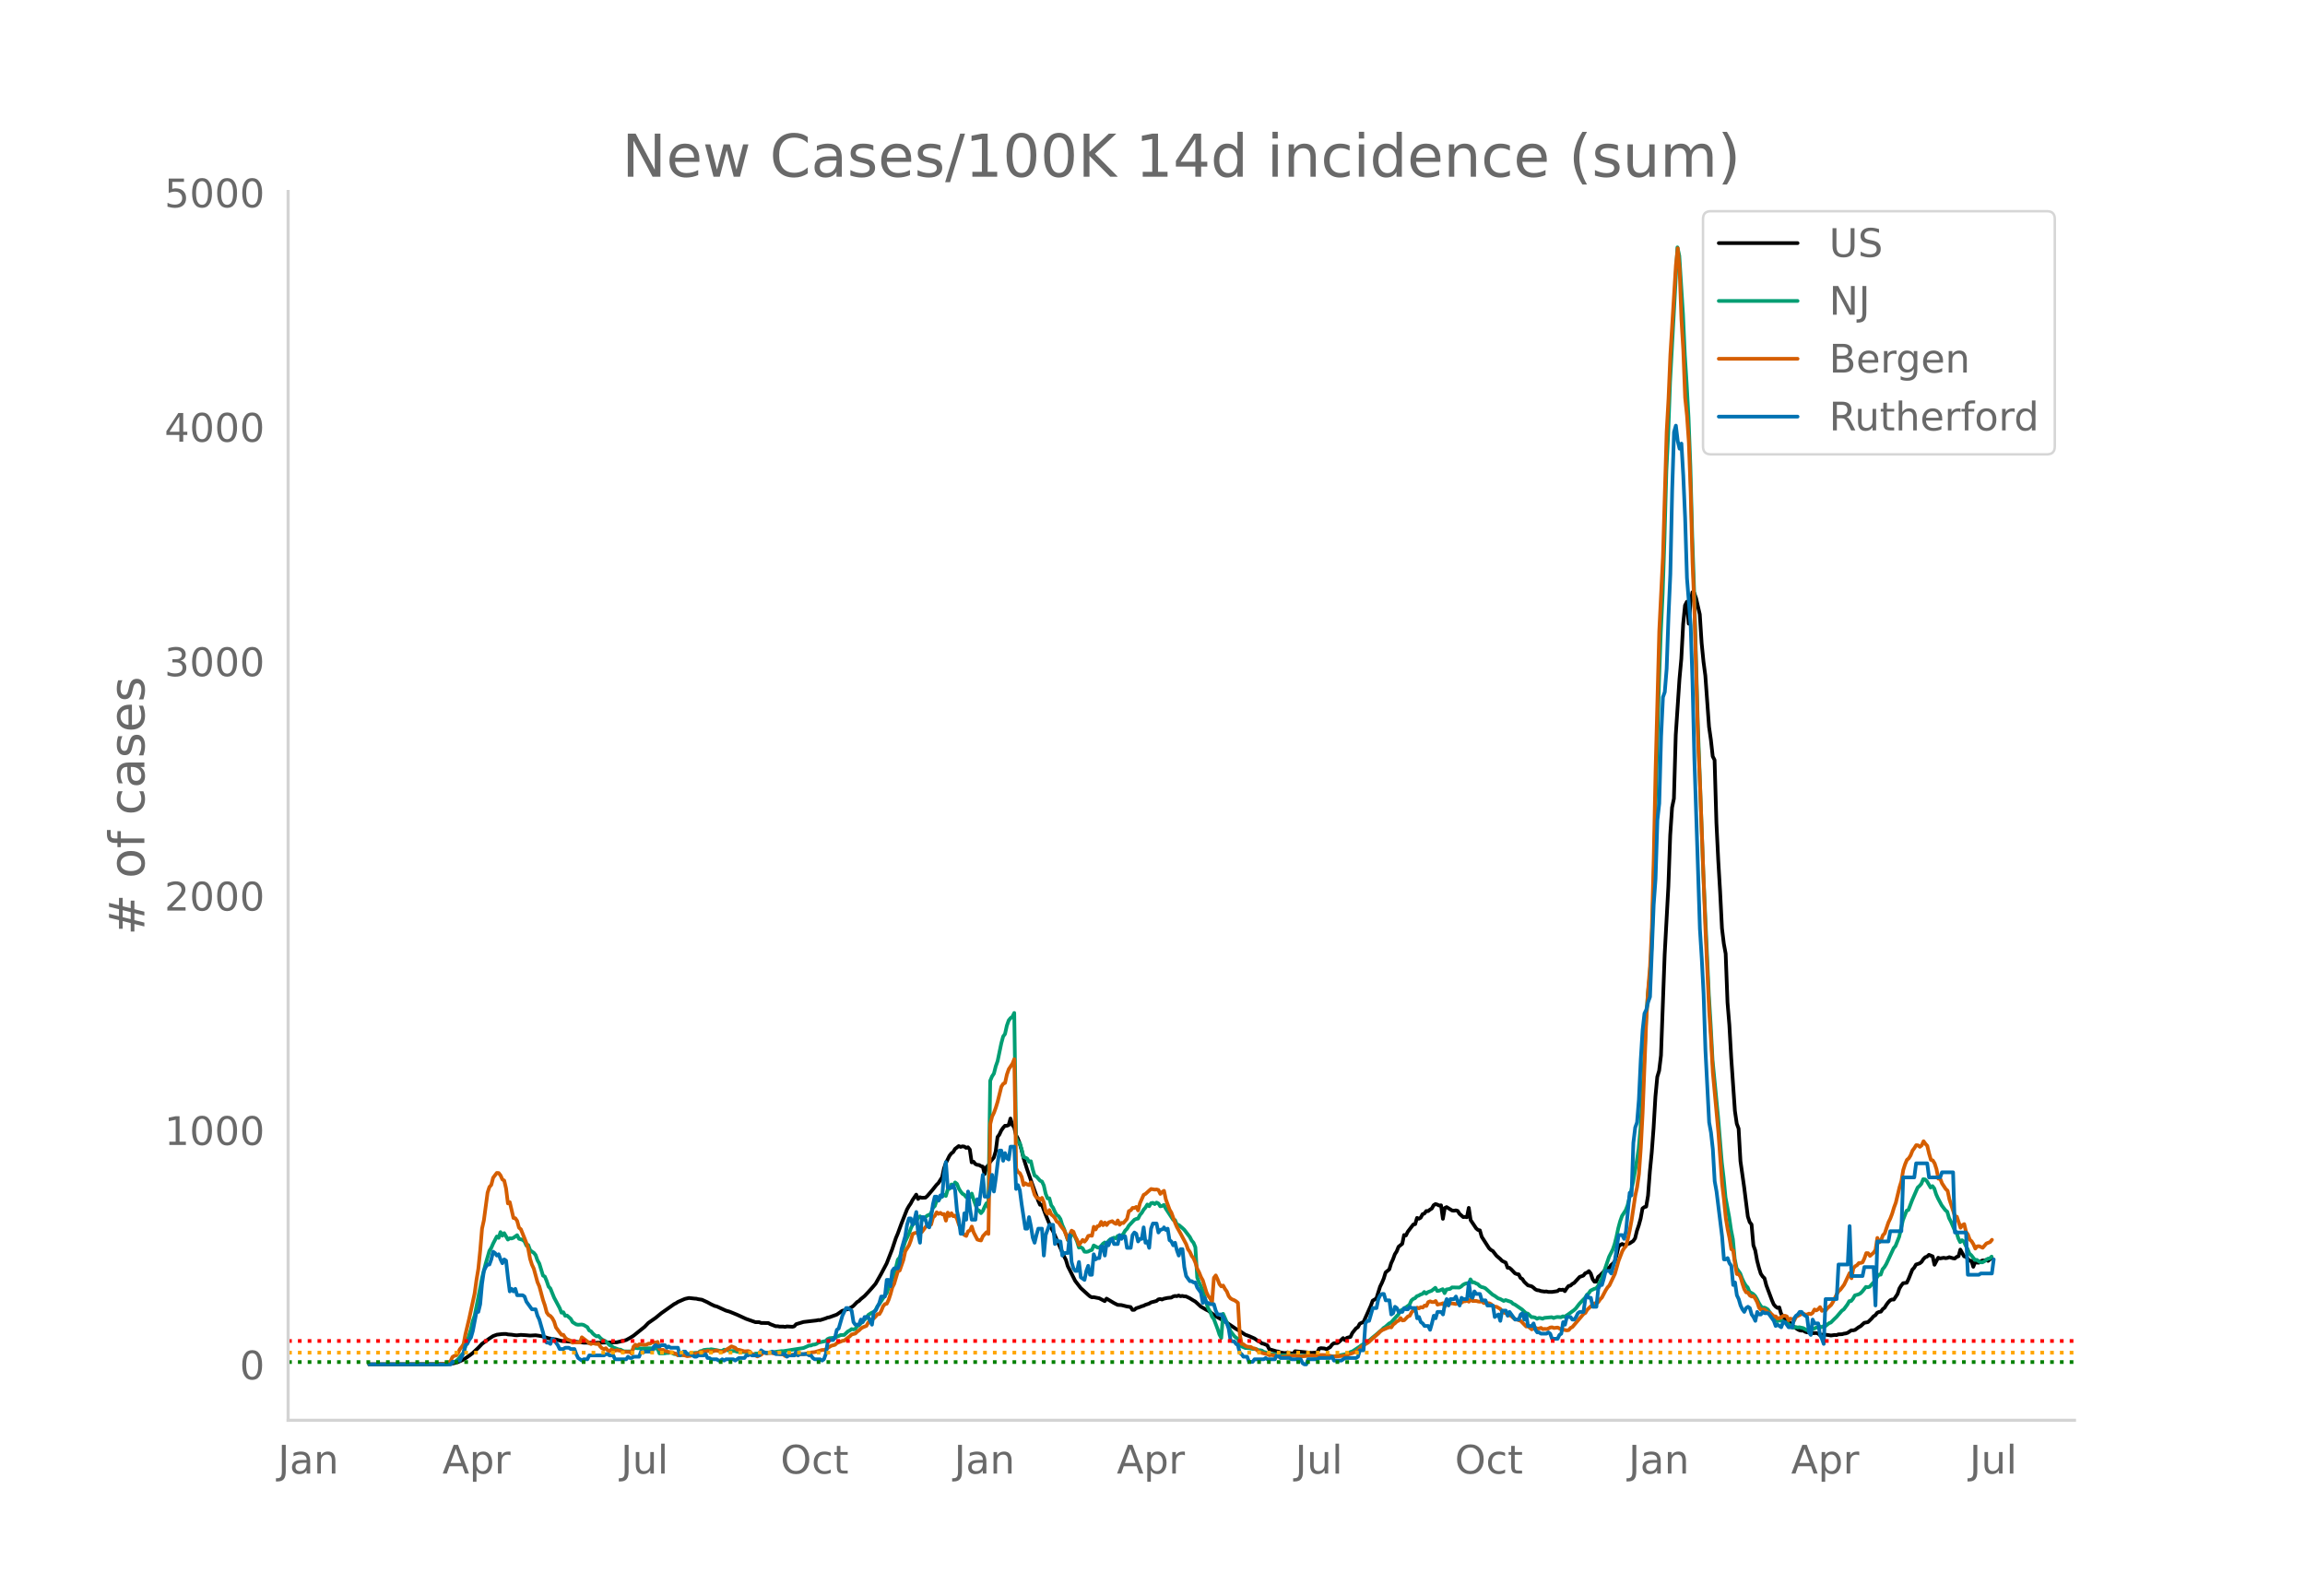 <svg height="864" viewBox="0 0 936 648" width="1248" xmlns="http://www.w3.org/2000/svg" xmlns:xlink="http://www.w3.org/1999/xlink"><defs><style>*{stroke-linecap:butt;stroke-linejoin:round}</style></defs><g id="figure_1"><path d="M0 648h936V0H0z" style="fill:#fff" id="patch_1"/><g id="axes_1"><path d="M117 576.72h725.4V77.76H117z" style="fill:none" id="patch_2"/><path clip-path="url(#pfc2115ff88)" d="m149.973 554.04 30.76-.102 2.25-.136 1.5-.275 1.5-.43 2.252-1.01 2.25-1.558 1.5-1.113 2.251-2.125 1.5-1.604 1.501-1.089 1.5-1.076 1.501-.981 1.5-.56 2.251-.277 1.5-.032.751.195 1.5.11 1.501.226.75.027 1.5-.173 2.252.146 1.5.137 2.25-.126 1.501.21 1.5.28 2.251.726 2.251.387.75.098 2.25.6 1.501.083 2.251.233 1.5.084.75-.043 3.002.346 3.75.053.751.12.75-.143 8.253-.183 3.751-.914 1.5-.827 1.501-.931 4.501-3.614 1.5-1.56 3.002-2.096 2.25-1.852 5.252-3.72.75-.361.75-.508 2.251-.988.75-.293 1.501-.33 2.25.246.75.045.751.196 1.5.216 2.251 1.033 1.5.827 1.501.693.75.166 3.752 1.705 1.5.427 3.001 1.232 3.751 1.724 3.751 1.31 1.5.006.751.306 3.001.049.75.442 2.25.863.751-.029.75.16 1.5-.01.751.141.75-.198 2.251.138.75-.185.75-.864 3.001-.893 3.752-.444 1.5-.168.75-.173.75.037 2.251-.707.75-.325.75-.127 3.002-1.096 2.25-1.555.75-.144.75-.372.751-.088.75-.514.75-.325.75-.544 1.501-1.545.75-.433.75-.772 1.501-1.219 1.5-1.587 1.501-1.675 1.5-1.751 2.251-3.99 2.25-4.26 2.252-5.782 1.5-4.537.75-1.77 1.5-4.11 2.251-5.697.75-1.334.75-1.084.751-1.426 1.5-2.2.75 1.76.751-.706.75.221 1.5-.059.751-.655 2.25-2.658 1.501-1.882.75-.722 1.5-2.349.751-3.545.75-2.166 1.5-3.022.751-.964.75-.549.75-1.266 1.501-1.154.75.342.75-.232.75.088.75.524.751-.234.75.92.75 5.209.75-.271.751.932.75.344.75.062.75.46.751.194.75 3.015.75-2.834.75-.634.75-1.46 1.501-1.785.75-2.518.75-5.796.751-1.017.75-1.63.75-1.082.75-.84.751-.01.75-.247.75-2.686.75 2.593.75.92.751 3.21.75 1.394.75 2.044.75 2.606.751 3.167 1.5 4.717 1.501 4.324 3.001 8.426.75 1.633.75-.021 1.5 3.973 2.252 5.507.75 1.23 1.5 3.417 3.001 6.83.75 1.45.75 2.51 3.002 5.978 2.25 2.924 3.001 2.736.75.637.75.374.75-.042 1.501.303.75.131 2.251 1.177.75-1.017 3.002 1.789 1.5.755 1.5.076 2.251.568 1.5.233.75 1.154.751-.025.75-.63 1.5-.494.751-.323.75-.19.75-.393 1.5-.485.751-.485 2.25-.589.751-.634.75-.152.75.198.75-.33 1.501-.322 1.5-.135.751-.438.75-.227.75.102.75-.283.75.297.751-.132.75.183.75.028 1.501.72 1.5.93.75.417 2.251 2.059 2.251 1.307.75.34 3.001 2.226 2.251 1.286.75.313 5.252 3.573 1.5.842 2.251 1.505 1.5.555 2.251.985 1.5 1.057.75.27.751.687.75.153 1.5.64.751 1.538 3.001.89.75.08.75.346 1.5.246.751.019.75-.28.75.311.75.071.751.211.75-1.064 6.752.69 1.5-.125.751-.045.75-1.53.75-.225 1.501.137.75.326 1.5-.884.751-1.002.75-.59 1.5-.071.75-.575 1.501-1.431.75.84.75-.923 1.501-.422.75-1.583 1.501-1.874.75-.472.75-1.384.75-.401.75-.24 3.002-6.692.75-2.043 1.5-.903 1.501-4.79.75-1.525.75-1.783.75-2.473 1.501-1.24.75-2.483.75-1.603.75-2.048.751-1.172.75-1.877 1.5-1.19.751-3.577.75.174.75-1.516 2.251-2.938.75-.13.75-2.537.75.345.751-.446.75-1.422.75-.247.75-1.028.751.048.75-.607.75-.462.75-1.346.751-.462.75.236.75.387.75-.112.75 5.487.751-4.378.75-.385 2.251 1.396.75.075.75-.135.75.22.751 1.183 1.5 1.315.75-.062.751.13.75-3.805.75 4.964 2.251 3.356.75.648.75.154.75 2.618 3.002 4.666.75.695.75.41 1.5 1.938 1.501 1.276.75.785 1.5.739.751 2.062.75.051.75.637 1.501 1.58.75.309.75.107.75 1.47.75.432.751 1.14 1.5 1.424 1.501.39.75.526.75.7.75.349.751.08.75.286 1.5.214.751-.073.75.195 1.5.019 2.251-.336.75-.606.75.129.751-.131.75.626.75-1.178.75-.928.751-.137.75-.698.75-.392 2.251-2.453 1.5-.534.75-.941.751-.284.75-.604.75.978.75 2.258.751 1.065.75-.01.75-1.964.75-.545 1.501-1.549.75-.974.75-.496.75-.092.751-1.118.75-.616.75-.845.75-2.688.751-3.292.75-.774.75-.36.75.39 2.251-.613 1.5-.998.751-1.1.75-3.058.75-2.189.75-2.745.751-4.11.75-.547.75-.203.75-4.448.751-9.88.75-7.652.75-9.971.75-12.725.75-7.987.751-2.506.75-6.211 1.5-40.966 1.501-27.679.75-20.773.75-11.25.751-3.643.75-25.825 1.5-22.635.75-8.247.751-14.117.75-7.604.75-1.484.75 8.9.751-8.482.75-4.29.75.316.75 2.171 1.501 6.518.75 11.653.75 7.513.751 5.679 1.5 20.786.75 5.253.75 6.78.751 1.452.75 25.58.75 15.282.75 12.648.751 14.859.75 6.195.75 4.09.75 19.839.751 9.176.75 13.286 1.5 21.538.75 5.167.751 2.02.75 13.216 1.5 10.578 1.501 11.942.75 2.25.75.937.751 8.482.75 2.07.75 4.113.75 2.905.751 2.432.75 1.123.75.734.75 2.858 2.251 6.006.75 1.74.75.859.751.562.75-.214.75 2.584 2.251 3.297.75.414.75.079.75 1.703.751-.14 1.5 1.002.75.38.751.13.75-.03.75.49.75.242 1.501.03.75.31 1.5-.066.751.198.75.66.75-.175.75-.052 1.501.138 1.5.232 1.501-.216.75.06.75-.301 1.501-.063.75-.225.75-.098.75-.246 1.501-1.011.75.014.75-.184 1.501-1.107.75-.394 1.501-1.379 1.5-.278 1.5-1.458.751-.886.75-.467.75-.992.75-.332.751-.118.75-1.038.75-.56.75-1.227.751-.991.75-.786.75-.332.75.017 1.501-2.233.75-2.235.75-1.212.75-.947 1.501-.197.75-1.566 1.501-3.725.75-.805.75-1.286 1.501-.497.75-.6.75-1.124.75-.754.75-.267.751-.709 1.5.63.75 3.412 1.501-2.86.75.285 1.501-.26.75.159.75-.11.75-.303 1.501.441.75.083.75-.627.75-.271.751-2.705 1.5 2.731.75.209 1.501 1.583.75.055.75 2.404.75-1.94.751.241.75.036.75-.564.75-.357.751.005.75-.191.75.374 1.501-1.269h0" style="fill:none;stroke:#000;stroke-linecap:round;stroke-width:1.5" id="line2d_1"/><path clip-path="url(#pfc2115ff88)" d="m149.973 554.04 30.76-.105 2.25-.352.75-.329.75-.17.75-.471.75-.618 1.501-1.877.75-.77.75-2.646.751-2.066 1.5-4.836.75-3.4.751-2.109 2.25-11.329.75-4.06 1.501-5.85 1.5-5.132.751-1.196.75-1.727 1.5-2.895.751.553.75-2.336.75 1.45.75-1.02 1.501 2.605.75-.536.75.086.75-.274 1.501-1.062.75 1.451 1.501.45.75.626.75 1.685.75-.216.751 2.035.75.656.75.456.75.915.75 2.122.751 1.347 1.5 4.887.75.416.751 1.818.75 2.216.75.79 1.501 3.709 2.25 4.205.75 1.91.751-.193.75 1.447.75-.096 1.501 1.333.75 1.336 1.5.934.751.135 1.5-.096.75.184 1.501.888.75 1.32.75.372.75.925.751.654.75.473.75-.184.75.834.751.649 1.5.736 1.501 1.498.75.346.75.602 2.251.858.75.062.75.447.75.235 1.501.024.75-.021.75.42.751-1.809.75-.043.75.163.75-.035.75.141 1.501-.06 3.001-.04 1.5.125.751-.1.75 2.064 1.5-.013.751-.032.75-.143.75.002.75-.138.75.221.751.36.75.03.75.43 1.501.002 3.001-.403 2.25-.515 1.501-.018.75-.686.75-.114.75-.377 1.501-.157h.75l.75-.142 1.501.26 2.25.42.751-.025.75-.485 1.5.227.751.33 1.5-.025.75.017.751.294.75.075.75-.173.75.21.751.036 1.5.38.75.374.75.227.751-.076.75-.298 2.251-.026.75-.298.75-.17.75.218 1.501-.29.75.027 3.752-.463.75.016 8.252-1.282 2.251-.994.75-.021.75-.341.75-.048.751-.271.75-.521 3.001-.639.75-.787.75-.34 1.501-.178.75.096.75-.57.75-.248.751-.382 1.5-.061 1.501-1.426.75-.384.75-.559.75.146.75-.193.751-1.12.75-.405 2.251-2.29.75-.62.75-1.25 1.501-.961.75-.189.75-.896.75-1.514.751-.858 2.25-3.529.75-.902.751-2.283.75-1.495.75-2.08.75-1.524 1.501-6.2.75-.911.75-2.36.751-1.727.75-2.379 1.5-3.142.75-2.095.751-1.632.75-.534 1.5-2.116.751-.748.75.59.75.75.75-1.041.751-.622.75-.267.75-.655.75-2.183.75-.702.751-2.21.75.02.75-1.287.75-.433.751-.694.75.477.75-2.612.75-.338.751-1.723.75.686.75-1.499.75.577.751 1.894.75 1.214.75.916.75.42.75.936.751-.371.75.446.75-1.511.75 2.401 1.501 4.167.75.331.75 1.054.751-.902.75-1.72.75-1.414.75 1.613.75-51.356.751-1.78.75-1.118.75-2.974.75-2.102 1.501-7.22.75-2.78.75-.995.751-3.387.75-2.139.75-.926.75-.523.75-1.57.751 50.624.75 1.755.75.442.75 2.606.751 3.023.75.282.75.4.75 1.28.751-.204.75 3.288.75 2.514.75.407 1.501 1.685.75.363.75 1.583.75 3.352.751 1.885.75-.03.75 2.827.75 1.007.751 1.696.75 1.285.75.471.75 1.168.751 2.416.75 1.626 1.5 4.49.75-.518.751-1.927.75.014.75 1.267.75 1.75.751 2.465.75-.153.75.449.75 1.342.751.086.75-.147.75-.405.75-.238.75-1.818 1.501.816.75.09.75-.7.751-.904.75-.524.75.426.75-1.038.751-.704 1.5-.628.75.287.751-.986.75.343.75-.458.75-.666.75-1.37.751-.744.75-1.272 2.251-2.4.75-.344.75-.14.75-1.481.751-.857.75-1.28.75-.857.75-1.238.75.69.751-1.218.75-.146.75.497.75-.604.751.343.75 1.17.75-.156.75-.416.751 1.507 3.001 4.554.75.112.75 1.811.75.159 1.501 1.26.75.694 2.251 2.937.75 1.457.75.874.75 1.814.751 12.304.75 1.961 1.5 3.35 1.501 5.206.75 2.09.75 1.287.75 1.966.751 1.014 1.5 3.948.75 2.286.751 1.452.75-9.813 1.5 3.416 1.501 3.59 1.5 2.006.75.681.751.385.75 2.234.75.913 1.501.63 1.5.094 1.501.281 1.5.098.75.419.75.025.751.161.75.522.75.184 1.501.684 2.25.007 1.501.434 1.5.047 2.251.012 1.5-.108 2.252.235 2.25.103.75-.09.75.075 1.501-.067 3.751.294 1.5-.027 3.752.096 1.5-.132 3.752-.792.75-.197 1.5-.723.75-.243 1.501-.985 1.5-.993.75-.59 2.251-1.125 2.251-1.97 1.5-1.215L561.1 540l.75-.772.75-.468 1.501-1.34.75-.365 2.251-2.519.75-.777.75-1.48 1.501-.828 2.25-1.62.751-1.707.75-.664.75-.301.75-.818.75-.244.751-.458.75-.214.75-.802.75.676.751-.618 1.5-.547 1.501-1.207.75 1.291.75-.096 1.5-.634.751 1.611.75-1.484 1.5-.244.751-.6 3.001.068.75-.446.75-.685.75-.401.751-.21.75.352.75-1.94.75 1.228.75-.045.751.46.75.278.75.79.75.413.751.161.75.298 3.001 2.652.75.404 1.5 1.09.751.2 1.5.828.75-.346 2.252.752.75.739.75.31 3 2.069 1.501 1.439.75.175 1.501 1.43.75.011.75.181.75.49.751-.35.75.082.75.238.75-.342 3.002-.277.75.344.75-.282.75-.15 1.5.108.751-.374.75.152 1.5-.99 2.251-1.661.75-.697 1.501-1.954 1.5-1.577.75-.74.751-1.26.75-.612.75-1.101 1.501-.724.75-.18.75-.942.75-1.62.75-1.33 1.501-4.514 1.5-4.404 1.501-2.953.75-2.197.75-2.964.751-3.557.75-2.793.75-2.115 1.501-2.34.75-1.93 1.5-6.103.75-3.462 1.501-8.525.75-4.87.75-8.196 1.501-27.845.75-15.952.75-11.057.751-6.915.75-11.614.75-23.024 1.5-58.17.751-26.52.75-20.477.75-15.698.75-22.634.751-27.198.75-15.156.75-20.92 3.001-54.733.75 3.427 1.501 23.704.75 16.645.75 11.796.75 13.573.751 19.817.75 28.261.75 21.638 1.501 53.963 2.25 61.32 2.251 49.39.75 12.303.75 14.219 2.252 23.147 1.5 18.245.75 6.39.75 7.9 1.501 8.062.75 5.142.75 3.785.75 8.08.75 3.737 1.501 2.16.75 2.01.75 1.607.751 1.25.75.768.75 1.783 1.501.9.75.752.75 1.245.75 1.546.751 1.232.75.833.75-.121.75.34.75.488.751 1.14.75 1.57.75.937.75.273.751.806.75-.272.75.008.75.217.751.397.75.203 2.25 1.645.751.415.75-.271.75.209.75-.098 1.501.333 1.5.813.751-.256.75-.078.75.068 1.5-.716 1.501-.526.75.336.75-.412.751.006 1.5-1.21.75-.276 1.501-1.511.75-.705 2.251-2.607.75-.51 1.5-2.012.751-1.353.75-.062.75-.914.75-1.338 1.501-.422.75-.41.75-.737 1.501-1.883.75.137.75-.21 1.501-1.67.75-.46.75-1.779.75-.973.751-.032.75-2.164.75-.885.75-1.239 3.002-6.446.75-.883 1.5-3.759 1.5-6.708 1.501-3.849.75-.328 1.501-3.95 2.25-5.148.751-.662.75-.875.75-1.855.75.078.75.746 1.501 2.561.75-.577.75.973.751 2.352.75 1.66 1.5 2.824 1.501 1.976.75.594.75 2.607.75 1.434 1.501 3.481.75.848.75 2.45.751 1.536.75-.753.75.527.75 1.649.751 1.376.75 1.876.75.662 1.5 1.925.751-.042.75.554.75.397.75.065.751-.4 1.5-1.106.75-.08.751-.764h0" style="fill:none;stroke:#009e73;stroke-linecap:round;stroke-width:1.5" id="line2d_2"/><path clip-path="url(#pfc2115ff88)" d="m149.973 554.04 27.008-.071 3.751-.256 1.5-.53.751-.49.75-1.665.75-.45.75-.204.75-.96.751-1.541.75-.92.75-1.163.75-3.932 1.501-6.27 2.251-10.394.75-5.473.75-4.503.75-7.372.75-8.925.751-3.39 1.5-11.252.75-2.277.751-.837.75-2.92 1.5-1.961.751.05.75.95.75 1.665.75.45.75 3.195.751 6.065.75-.5 1.5 6.423.751.112.75 1.082.75 2.768.75.602 1.501 3.717.75 1.91.75 2.317.751 4.054.75 2.39.75 1.592 1.5 5.514.751 1.705 1.5 5.555.75 2.185.751 2.86.75 1.04.75.41.75.857.751 1.389.75 2.389 1.5 2.022.75.98.751-.01.75 1.174.75.653 1.501.552.75.817.75-.113 2.251.02.75-2.092 1.501 1.153.75.552.75.694.75.327.75-.48.751.337.75.153.75-.143.75 1.185.751.725.75.275.75-.347.75.848.751.418.75-.755.75.49h.75l.75-.225 1.501.276.75.378 3.002.081.75.674.75-2.869.75-.745.75.52.75-.674 2.251.194.75-.06.75-.41.751-.01.75-.5.75-.03.75.112.751-.286.75 2.89.75.418.75-.092.751.562.75.01.75.327 1.5.102.751.429.75.174.75.633.75-.245.751.03 1.5.307.75.275 1.501-.204 2.25-1.072.751.02.75-.449.75-.092.75-.265.751.234.75-.398.75.164 1.501.081.75-.275.75-.092 1.5.46.751.101.75-.204.75-.592 1.501-.899.75-.52 1.5.582.751.776.75.04 2.251.623 1.5-.112.75.235.75 1 .751.164 1.5.786.75-.398.751-.266.75-.806.75-.072.75.317.751-.235.75-.02 1.5.255 1.501-.153.75.367 1.5.204.751.623.75-.05.75-.246.75-.04.751-.235.75.102.75-.01.75-.266 2.251.02 1.5-.347.751-.04.75-.307 1.5-.163 3.002-.868.75.01.75-.255 1.5-1.021.75-.45 1.501-.388.75-.694 2.251-.899.75-.112 2.251-1.746.75-.735 1.5-.388.751-.746.75-.54.75-.746.75-.46 1.501-.612.75-1.369 1.501-1.245.75-.45.75-.765.75-.95.751.01.75-1.276.75-1.869.75-.929.75-.153.751-1.573.75-2.267.75-2.767.75-1.46 1.501-5.064.75-.358 1.501-4.34.75-3.44 1.5-2.42.75-1.981.751-2.635.75-.357 1.5-.266.751-2.001.75 1.807 1.5-2.042.751-.664.75.235.75-.592.75-2.798.75-.704.751-1.42.75.613.75-.398.75.572.751-.082.75 2.675.75-3.257.75 1.348.751-1.103.75 1.215.75-.266.75 1.359.751 2.256 1.5 3.42.75.848.75.388.751-1.878.75-.368.75-1.562.75 2.358 1.501 2.9.75.256.75.132.751-1.725 1.5-1.634.75.694.75-44.642.751-3.022.75-1.542.75-2.053.75-2.45 1.501-6.076.75-1.164.75-.388.751-3.38.75-2.164 1.5-2.237.75-1.838.751 44.336.75 1.522.75.418.75 1.552.751 3.278.75-.704.75.5.75.235.751-1.103 1.5 5.014.75 1.164.751.224.75.644.75-.766.75 1.848.75 3.584.751 1.031.75-1.51.75 1.827.75.541.751.899.75 1.44.75.387.75 1.195 1.501 1.98.75 1.655.75 2.134.75-2.113.751-1.583.75.439.75 2.022.75 1.337.751 2.053 1.5-2.094.75.715.751-.858.75-1.47.75-.153.75.082.75-3.635.751 1.072.75-1.318.75-.163.75-1.603.751 1.358.75-1.062.75 1 .75-1.061 1.501-.52.75.734.75.368.751-1.389.75 1.756.75-.786.75.092 1.501-1.715.75-3.145.75-.307.75-.99.751.02.75-.418.75 1.419.75-2.971 1.501-3.34.75-.398 1.5-1.358.751-.633 1.5.256.75-.072.751.225.75 1.582.75-.776.75-.48.751 3.503 1.5 4.125.75 1.256 1.501 4.135.75 1.716 1.5 2.675 2.252 4.258.75 2.093.75 1.052.75 1.644.75.98.75 1.757.751 2.47.75 1.481.75 1.869.75 1.358 1.501 4.911.75 1.501.75.899.75 1.603.751-9.935.75-.99.75 1.592.75 1.95.751.91.75-.338.75 1.389.75 1.031.75 1.88.751.928.75.43.75.295.75.45.751.633.75 12.804.75 3.86.75.153.751.623.75.327 1.5.153.751.46.75.132.75.429.75.725 1.501.653 2.25.562.751.408.75-.132 1.5.214 1.501.49.75.082 3.001-.204.75-.215 2.251-.122.75.275 1.501.133 3-.408 1.501-.03 1.5.101 1.501-.306 3.001.01 2.251.51 1.5.062 2.251-.174 1.5-.214 3.002-.98 1.5-.674.75-.592 1.5-1.46.75-.338.751-.592.75-.388.75-.541 1.501-1.41 2.25-1.95.751-.827.75-.52 2.25-.98.751-.266.75.102.75-1.133.75-.552.751-.745.75-.296.75-1.072.75.98.751-.102 1.5-1.532.75-.265.751-1.44.75-.684.75-.5.75-.685.75.307.751-.5.75.163.75-.797.75.153.751-1.572.75-.296.75.286.75.01.751-.44.75 1.492.75-.215.75-.071.75-.307.751 1.256.75-.806 1.5-.358.751-.02 1.5.265.75-.316.751-.03.75-.225.75-.5.75-.062.751-.204.75.378.75-1.032.75.756 1.501-.01.75.214.75.082.75-.174.751.715 1.5.04.75.062.751.378.75.766.75.224.75.072 1.501.868.75 1.062.75.439.75.214.751.715.75.122.75.388.75.705.751.541.75.051.75.358.75.224 2.251 2.308.75-.082 1.501 1.246.75-.541.75-.123.75.388.751-.092.75-.234.75.52.75-.122.751.081.75-.224.75-.409.75-.092.75.297 1.501-.194 1.5.755 2.252.398.75-.122.75-.868.75-.398 4.502-5.27.75-.428.75-1.297 2.25-2.134.751-.49.75.02.75-.51.75-1.113.75-.786 1.501-2.86.75-1.184.75-.796 2.252-4.759 1.5-5.268 1.5-3.89.75-1.267.751-.817.75-2.93.75-3.41.75-4.034 1.501-10.068.75-3.503.75-5.299.75-10.589.751-14.346 1.5-38.087.75-11.988.751-9.19.75-15.806.75-28.202.75-35.616 1.501-56.773 1.5-30.112 1.501-50.748.75-13.336.75-17.828 2.251-36.412.75-6.893.75 8.465.75 20.412.751 12.457.75 19.32.75 7.249.75 10.854.751 20.412.75 28.53.75 18.215 1.501 54.241.75 16.552 2.251 60.01 1.5 32.9.75 11.63.75 13.478 2.252 24.394 1.5 20.728.75 6.361.75 7.577.75 4.493.751 3.594.75 4.564.75.531.75 5.606.75 3.952.751.081.75 1.154.75 2.665.75 2.247.751 1.286.75.082.75 1.195.75.418.751-.153.75 1.072.75 1.41.75 2.225.751.797.75-.123.75.051 1.5 1.41.751-.062 1.5 1.43.75.03.751.838.75-.133.75-.368.75-.561.751-.051.75.275.75 1.563.75-.664.75.286.751.45.75-1.471 2.251-1.154.75-.164.75.44.75-.082.751-.337.75.194.75-.541.75-1.348.75.378.751-.49.75-.838.75 1.511.75-.306.751.143.75-.909 1.5-1.347.751-1.205 1.5-3.115.75-1.215.751-.664 1.5-1.98 2.251-4.749.75 2.104.75-4.003.75-.868.751-.429.75-.867.75-.041.75-.245.751-1.634.75-2.104.75.031.75 1.093 1.501-1.318.75-1.102.75-4.881.75 1.817.751-.857.75-2.053.75-.776 1.501-4.452.75-1.542.75-1.97.75-2.482.75-2.021 1.501-6.25.75-2.41.75-4.564.751-2.338.75-1.787.75-.633.75-1.205.751-1.91.75-1.01.75-1.205.75.051.751.603.75-.603.75-1.664.75 1.041.75.838.751 3.165.75 2.532.75.225.75 1.225.751 2.308.75 3.88.75-.01.75 1.92 1.501 2.287.75.684.75 3.553 2.251 6.872.75.102 1.501 4.514.75-1.062.75-.419.75 3.196.751 1.031.75 2.073.75.684.75 1.226.75 1.715.751-.888.75-.082 1.5.643 1.501-1.736 1.5-.571.751-.92h0" style="fill:none;stroke:#d55e00;stroke-linecap:round;stroke-width:1.5" id="line2d_3"/><path clip-path="url(#pfc2115ff88)" d="M149.973 554.04h33.01l.75-1.04h1.5l.75-.52h.751l1.5-3.12.75-3.12.751-.521.75-1.56.75-1.04.75-2.6 1.501-7.801h.75l.75-3.12.75-8.322.751-5.2.75-1.56.75-1.04h.75l.751-2.08.75-3.121.75.52.75 1.04.751-.52.75 2.08.75 1.56.75-1.56.75.52.751 6.76.75 5.722.75-1.04.75 1.04.751-1.04.75 2.6h2.251l.75.52.75 2.08 2.251 3.12h1.5l.75 2.6.751 1.56 1.5 5.202.75 3.12.751 1.04h.75l.75.52.75-2.08.751.52 1.5 2.08.75 1.56h1.501l.75-.52h1.5l.751.52h1.5l.75 2.08.751 1.56 1.5 1.04.75-.52h1.501l.75-1.56h6.002l.75-.52h.75l.751.52h1.5l.75 1.56h4.502l.75-1.04.75.52h.75l.751-.52h2.25l.75-2.08.751.52.75-.52h3.001l.75-2.08.75-.52.751.52h.75l.75-.52h1.501l.75 1.04.75-.52.75.52h3.002l.75 3.12.75-1.04.75-.52h.75l.75 1.04h1.501l1.5 1.04h.75l.751-.52h2.25l.751-.52.75 1.56h.75l.75.52h2.251l.75.52h.75l.751-.52.75.52.75-.52h3.002l.75.52 1.5-1.04h2.251l.75-1.04h.75l.75-.52.75.52h3.002l.75-2.08 1.5 1.04h2.251l.75-.52 1.5 1.04h3.752l.75 1.04.75-.52h2.251l.75-1.56.75 1.56.75-.52h3.002l.75.52h.75l.75 1.04.75.52h2.252l.75.52.75-.52.75-2.08.75-4.68.75-1.04h1.501l.75-1.04.75-3.12.75-.52 1.501-5.201 1.5-3.12h.751l1.5 1.04.75 4.68.75 1.04h1.501l.75-2.08.75 1.04.751-2.08h1.5l1.501 3.12.75-5.2.75-.52 1.501-3.12.75-2.601h1.5l.75-6.76h.751l.75 2.6.75-6.241.75-1.04h1.501l.75-2.08.75-5.721 1.501-5.201.75-4.68.75-2.6h.75l.751 2.6.75-2.08.75-3.121.75 8.84.751 3.641.75-10.4h.75l.75 1.04.751 2.6.75.52.75-4.16.75-5.201.75-3.12h.751l.75 1.56.75-2.08.75.52.751-9.362.75-4.68.75 10.4h1.501l.75-1.04.75 2.08.75 8.322.751 3.64.75 5.72h.75l.75-8.32.75 2.6.751-11.441.75 6.76.75 4.681h1.501l.75-8.32.75 2.08 1.501-11.962.75 8.841h1.5l.75-3.12.751-5.72.75 6.76.75-5.2.75-6.241.751-5.201h.75l.75 4.16.75-3.12.751 2.08.75.52.75-5.2h1.5l.751 17.162.75-1.56.75 2.08.75 5.72 1.501 9.882h.75l.75-4.68.751 3.64.75 4.68.75 2.08.75-3.12.751-2.6h1.5l.75 10.92.75-8.32 1.501-4.16h1.5l.751 7.8.75-1.56.75.52h.75l.751 5.72.75-1.04h1.5l.75-7.28.751 10.921.75 2.6.75 1.04h.75l.751-3.64.75 6.24 1.5 1.041.751-3.64.75-2.08.75 3.64h.75l.75-8.321.751 2.08.75-.52h.75l.75-4.68h.751l.75 3.64.75-5.2.75 1.04.751-2.08.75-.52.75 2.08h1.501l.75-3.641.75 1.56.75-1.04h.75l.751 4.68h1.5l.75-5.2.751-1.04.75.52.75 3.12.75-1.04h.751l.75-4.68.75 6.24.75-.52.75 2.6.751-7.8.75-2.08h1.5l.751 3.64.75-1.04 1.5-.52v-.52l.751 1.04.75-.52.75 4.68.75.52.751 1.56.75-1.04.75 3.12.75 2.08.75-2.6h.751l.75 7.281.75 3.64 1.501 2.081h.75l.75.52h.75l.751 2.08 1.5 2.08.75 4.161.75-2.08.751 2.08h.75l.75.52h1.501l.75 2.6.75 1.56h1.501l.75 1.04.75 1.561.75 1.04.75 2.08.751 4.68.75.52h.75l.75 1.041.751.52.75 3.12.75.52.75 1.04h1.501l.75 2.08h1.501l.75-1.04h3.751l.75-.52.75.52h3.002l.75-1.56h.75l.75 1.04h3.752l.75.52h3.751l.75 1.56.75.521h.75l.75-2.08h3.752l.75-.52h4.502l.75-.52.75 1.56h3.001l1.5-1.04h4.502l.75-.52.75-2.6h1.5l.751-10.922.75-1.04h.75l1.501-5.2h1.5l.75-3.641.751-1.56.75-.52h.75l.75 2.6h1.501l.75 5.72.75-.52.75-2.6.751.52.75 1.56h1.5l.751-1.56.75.52h.75l.75-1.04.751.52h1.5l.75 4.16.75-.52.751 2.081.75.52.75 1.04h1.501l.75 1.56.75-2.6.75-3.12.751 1.04.75-2.6h1.5l.75 1.04.751-4.16.75-2.081.75 2.6.75-2.6h1.501l.75-1.04.75 2.08.751 1.56.75-3.12.75.52h1.501l.75-6.76.75 5.72.75.52.75-2.6.751 1.04h1.5l.75 2.6h1.501l.75 2.08h2.251l.75 4.68 1.5-1.04.751 2.601.75-4.16h1.5l.751 2.08.75-1.56 2.251 3.12h1.5l.75-2.08.75-.52.751 2.6.75-2.08.75 4.68h1.501l.75-1.04.75 2.6.75 1.04h.751l.75.52h2.251l.75-.52.75.52.75 2.08h2.251l.75-1.56.75-.52.751-4.68.75 1.04.75-3.12h1.501l.75 1.04h.75l.75-1.04.75-1.56.751-.52h1.5l.75-5.201.751-1.56.75 1.04h.75l.75 3.64h1.501l.75-7.28.75-1.56h.75l.751-2.601.75-3.12h1.5l.751 1.04 1.5-5.2 1.501-10.402h1.5l.75 1.56.751-3.12 1.5-15.602.75 1.04.75-21.322.751-6.241.75-2.08.75-9.361.75-16.122.751-11.962.75-6.76.75-1.56.75-3.12.751-2.081 1.5-37.444.75-10.402.75-23.922.751-6.761.75-27.043.75-16.122.75-2.08.751-9.361.75-21.323.75-17.162.75-34.324.751-23.403.75-2.6.75 6.24.75 3.121.75-2.08.751 13.002.75 17.161.75 24.443 1.501 19.242.75 22.883.75 31.204 1.501 45.765.75 23.403.75 11.961.75 14.562.751 22.882 1.5 29.124.75 4.16.75 6.761.751 13.001.75 4.16 2.251 18.203.75 9.361h.75l.75-.52.751 2.08.75 1.04.75 7.801.75-1.04.75 5.2.751 1.56.75 2.601.75 1.56.75 1.04.751-1.56.75-.52.75.52.75 2.6.751 1.04.75 1.561.75-3.64.75 1.04h.751l.75-1.04.75.52h1.5l2.252 3.12.75 2.08.75-.52 1.5 1.04.75-2.08h.751l1.5 2.08h1.5l.751-3.64.75-1.04.75-.52.75-1.04h.751l.75 1.04 1.5 1.04.751 6.24.75 1.04.75-6.24.75 1.56h1.501l.75 4.68.75 1.56.75 2.081.751-18.202h4.501l.75-14.042h3.752l.75-15.601.75 20.282h4.502l.75-3.64h3.751l.75 15.601.75-26.003h4.502l.75-4.16h4.502l.75-21.843h4.501l.75-5.72h4.502l.75 5.72h4.502l.75-2.08h4.501l.75 24.443h4.502l.75 17.162h4.501l.75-.52h4.502l.75-5.72h0" style="fill:none;stroke:#0072b2;stroke-linecap:round;stroke-width:1.5" id="line2d_4"/><path clip-path="url(#pfc2115ff88)" d="M117 553.088h725.4" style="fill:none;stroke:green;stroke-dasharray:1.5,2.475;stroke-dashoffset:0;stroke-width:1.5" id="line2d_5"/><path clip-path="url(#pfc2115ff88)" d="M117 549.28h725.4" style="fill:none;stroke:orange;stroke-dasharray:1.5,2.475;stroke-dashoffset:0;stroke-width:1.5" id="line2d_6"/><path clip-path="url(#pfc2115ff88)" d="M117 544.521h725.4" style="fill:none;stroke:red;stroke-dasharray:1.5,2.475;stroke-dashoffset:0;stroke-width:1.5" id="line2d_7"/><path d="M117 576.72V77.76" style="fill:none;stroke:#d3d3d3;stroke-linecap:square;stroke-linejoin:miter;stroke-width:1.25" id="patch_3"/><path d="M117 576.72h725.4" style="fill:none;stroke:#d3d3d3;stroke-linecap:square;stroke-linejoin:miter;stroke-width:1.25" id="patch_4"/><g id="matplotlib.axis_1"><g id="xtick_1"><g style="fill:#696969" transform="matrix(.16 0 0 -.16 112.883 598.378)" id="text_1"><defs><path d="M9.813 72.906h9.859V5.078q0-13.187-5-19.14-5-5.954-16.094-5.954h-3.75v8.297h3.078q6.531 0 9.219 3.672Q9.813-4.39 9.813 5.078z" id="DejaVuSans-74"/><path d="M34.281 27.484q-10.89 0-15.093-2.484-4.204-2.484-4.204-8.5 0-4.781 3.157-7.594 3.156-2.797 8.562-2.797 7.485 0 12 5.297 4.516 5.297 4.516 14.078v2zm17.922 3.72V0H43.22v8.297Q40.14 3.328 35.547.953q-4.594-2.375-11.234-2.375-8.391 0-13.36 4.719Q6 8.016 6 15.922q0 9.219 6.172 13.906 6.187 4.688 18.437 4.688h12.61v.89q0 6.203-4.078 9.594-4.078 3.39-11.453 3.39-4.688 0-9.141-1.124-4.438-1.125-8.531-3.375v8.312q4.921 1.906 9.562 2.844 4.64.953 9.031.953 11.875 0 17.735-6.156 5.86-6.14 5.86-18.64z" id="DejaVuSans-97"/><path d="M54.89 33.016V0h-8.984v32.719q0 7.765-3.031 11.61-3.031 3.858-9.078 3.858-7.281 0-11.484-4.64-4.204-4.625-4.204-12.64V0H9.08v54.688h9.03v-8.5q3.235 4.937 7.594 7.374Q30.078 56 35.797 56q9.422 0 14.25-5.828 4.844-5.828 4.844-17.156z" id="DejaVuSans-110"/></defs><use xlink:href="#DejaVuSans-74"/><use x="29.492" xlink:href="#DejaVuSans-97"/><use x="90.771" xlink:href="#DejaVuSans-110"/></g></g><g id="xtick_2"><g style="fill:#696969" transform="matrix(.16 0 0 -.16 179.646 598.378)" id="text_2"><defs><path d="M34.188 63.188 20.797 26.906h26.812zm-5.579 9.718h11.188L67.578 0h-10.25l-6.64 18.703h-32.86L11.188 0H.78z" id="DejaVuSans-65"/><path d="M18.11 8.203v-29H9.077v75.484h9.031v-8.296q2.844 4.875 7.157 7.234Q29.594 56 35.594 56q9.968 0 16.187-7.906 6.235-7.907 6.235-20.797T51.78 6.484q-6.218-7.906-16.187-7.906-6 0-10.328 2.375-4.313 2.375-7.157 7.25zm30.578 19.094q0 9.906-4.079 15.547-4.078 5.64-11.203 5.64-7.14 0-11.218-5.64-4.079-5.64-4.079-15.547 0-9.906 4.078-15.547 4.079-5.64 11.22-5.64 7.124 0 11.202 5.64t4.078 15.547z" id="DejaVuSans-112"/><path d="M41.11 46.297q-1.516.875-3.297 1.281Q36.03 48 33.89 48q-7.625 0-11.703-4.953-4.079-4.953-4.079-14.234V0H9.08v54.688h9.03v-8.5q2.844 4.984 7.375 7.39Q30.031 56 36.531 56q.922 0 2.047-.125 1.125-.11 2.484-.36z" id="DejaVuSans-114"/></defs><use xlink:href="#DejaVuSans-65"/><use x="68.408" xlink:href="#DejaVuSans-112"/><use x="131.885" xlink:href="#DejaVuSans-114"/></g></g><g id="xtick_3"><g style="fill:#696969" transform="matrix(.16 0 0 -.16 252.105 598.378)" id="text_3"><defs><path d="M8.5 21.578v33.11h8.984V21.922q0-7.766 3.016-11.656 3.031-3.875 9.094-3.875 7.265 0 11.484 4.64 4.234 4.64 4.234 12.656v31h8.985V0h-8.984v8.406Q42.047 3.422 37.718 1q-4.313-2.422-10.032-2.422-9.421 0-14.312 5.86Q8.5 10.296 8.5 21.578zM31.11 56z" id="DejaVuSans-117"/><path d="M9.422 75.984h8.984V0H9.422z" id="DejaVuSans-108"/></defs><use xlink:href="#DejaVuSans-74"/><use x="29.492" xlink:href="#DejaVuSans-117"/><use x="92.871" xlink:href="#DejaVuSans-108"/></g></g><g id="xtick_4"><g style="fill:#696969" transform="matrix(.16 0 0 -.16 316.946 598.378)" id="text_4"><defs><path d="M39.406 66.219q-10.75 0-17.078-8.016-6.312-8-6.312-21.828 0-13.766 6.312-21.781 6.328-8 17.078-8 10.735 0 17.016 8 6.281 8.015 6.281 21.781 0 13.828-6.281 21.828-6.281 8.016-17.016 8.016zm0 8q15.328 0 24.5-10.281 9.188-10.282 9.188-27.563 0-17.234-9.188-27.516-9.172-10.28-24.5-10.28-15.375 0-24.593 10.25-9.204 10.265-9.204 27.546t9.204 27.563q9.218 10.28 24.593 10.28z" id="DejaVuSans-79"/><path d="M48.781 52.594v-8.407q-3.812 2.11-7.64 3.157-3.828 1.047-7.735 1.047-8.75 0-13.593-5.547-4.829-5.532-4.829-15.547 0-10.016 4.829-15.563 4.843-5.53 13.593-5.53 3.907 0 7.735 1.046 3.828 1.047 7.64 3.156V2.094Q45.016.344 40.984-.531q-4.015-.89-8.562-.89-12.36 0-19.64 7.765-7.266 7.765-7.266 20.953 0 13.375 7.343 21.031Q20.22 56 33.016 56q4.14 0 8.093-.86 3.953-.843 7.672-2.546z" id="DejaVuSans-99"/><path d="M18.313 70.219V54.688h18.5v-6.985h-18.5V18.016q0-6.688 1.828-8.594 1.828-1.906 7.453-1.906h9.218V0h-9.218q-10.407 0-14.36 3.875-3.953 3.89-3.953 14.14v29.688H2.687v6.984h6.594V70.22z" id="DejaVuSans-116"/></defs><use xlink:href="#DejaVuSans-79"/><use x="78.711" xlink:href="#DejaVuSans-99"/><use x="133.691" xlink:href="#DejaVuSans-116"/></g></g><g id="xtick_5"><g style="fill:#696969" transform="matrix(.16 0 0 -.16 387.468 598.378)" id="text_5"><use xlink:href="#DejaVuSans-74"/><use x="29.492" xlink:href="#DejaVuSans-97"/><use x="90.771" xlink:href="#DejaVuSans-110"/></g></g><g id="xtick_6"><g style="fill:#696969" transform="matrix(.16 0 0 -.16 453.481 598.378)" id="text_6"><use xlink:href="#DejaVuSans-65"/><use x="68.408" xlink:href="#DejaVuSans-112"/><use x="131.885" xlink:href="#DejaVuSans-114"/></g></g><g id="xtick_7"><g style="fill:#696969" transform="matrix(.16 0 0 -.16 525.94 598.378)" id="text_7"><use xlink:href="#DejaVuSans-74"/><use x="29.492" xlink:href="#DejaVuSans-117"/><use x="92.871" xlink:href="#DejaVuSans-108"/></g></g><g id="xtick_8"><g style="fill:#696969" transform="matrix(.16 0 0 -.16 590.781 598.378)" id="text_8"><use xlink:href="#DejaVuSans-79"/><use x="78.711" xlink:href="#DejaVuSans-99"/><use x="133.691" xlink:href="#DejaVuSans-116"/></g></g><g id="xtick_9"><g style="fill:#696969" transform="matrix(.16 0 0 -.16 661.303 598.378)" id="text_9"><use xlink:href="#DejaVuSans-74"/><use x="29.492" xlink:href="#DejaVuSans-97"/><use x="90.771" xlink:href="#DejaVuSans-110"/></g></g><g id="xtick_10"><g style="fill:#696969" transform="matrix(.16 0 0 -.16 727.316 598.378)" id="text_10"><use xlink:href="#DejaVuSans-65"/><use x="68.408" xlink:href="#DejaVuSans-112"/><use x="131.885" xlink:href="#DejaVuSans-114"/></g></g><g id="xtick_11"><g style="fill:#696969" transform="matrix(.16 0 0 -.16 799.775 598.378)" id="text_11"><use xlink:href="#DejaVuSans-74"/><use x="29.492" xlink:href="#DejaVuSans-117"/><use x="92.871" xlink:href="#DejaVuSans-108"/></g></g></g><g id="matplotlib.axis_2"><g id="ytick_1"><g style="fill:#696969" transform="matrix(.16 0 0 -.16 97.32 560.119)" id="text_12"><defs><path d="M31.781 66.406q-7.61 0-11.453-7.5Q16.5 51.422 16.5 36.375q0-14.984 3.828-22.484 3.844-7.5 11.453-7.5 7.672 0 11.5 7.5 3.844 7.5 3.844 22.484 0 15.047-3.844 22.531-3.828 7.5-11.5 7.5zm0 7.813q12.266 0 18.735-9.703 6.468-9.688 6.468-28.141 0-18.406-6.468-28.11-6.47-9.687-18.735-9.687-12.25 0-18.718 9.688-6.47 9.703-6.47 28.109 0 18.453 6.47 28.14Q19.53 74.22 31.78 74.22z" id="DejaVuSans-48"/></defs><use xlink:href="#DejaVuSans-48"/></g></g><g id="ytick_2"><g style="fill:#696969" transform="matrix(.16 0 0 -.16 66.78 464.932)" id="text_13"><defs><path d="M12.406 8.297h16.11v55.625l-17.532-3.516v8.985l17.438 3.515h9.86V8.296H54.39V0H12.406z" id="DejaVuSans-49"/></defs><use xlink:href="#DejaVuSans-49"/><use x="63.623" xlink:href="#DejaVuSans-48"/><use x="127.246" xlink:href="#DejaVuSans-48"/><use x="190.869" xlink:href="#DejaVuSans-48"/></g></g><g id="ytick_3"><g style="fill:#696969" transform="matrix(.16 0 0 -.16 66.78 369.746)" id="text_14"><defs><path d="M19.188 8.297h34.421V0H7.33v8.297q5.609 5.812 15.296 15.594 9.703 9.797 12.188 12.64 4.734 5.313 6.609 9 1.89 3.688 1.89 7.25 0 5.813-4.078 9.469-4.078 3.672-10.625 3.672-4.64 0-9.797-1.61-5.14-1.609-11-4.89v9.969Q13.767 71.78 18.938 73q5.188 1.219 9.485 1.219 11.328 0 18.062-5.672 6.735-5.656 6.735-15.125 0-4.5-1.688-8.531-1.672-4.016-6.125-9.485-1.218-1.422-7.765-8.187-6.532-6.766-18.453-18.922z" id="DejaVuSans-50"/></defs><use xlink:href="#DejaVuSans-50"/><use x="63.623" xlink:href="#DejaVuSans-48"/><use x="127.246" xlink:href="#DejaVuSans-48"/><use x="190.869" xlink:href="#DejaVuSans-48"/></g></g><g id="ytick_4"><g style="fill:#696969" transform="matrix(.16 0 0 -.16 66.78 274.56)" id="text_15"><defs><path d="M40.578 39.313Q47.656 37.797 51.625 33q3.984-4.781 3.984-11.813 0-10.78-7.422-16.703-7.421-5.906-21.093-5.906-4.578 0-9.438.906-4.86.907-10.031 2.72v9.515q4.094-2.39 8.969-3.61 4.89-1.218 10.218-1.218 9.266 0 14.125 3.656 4.86 3.656 4.86 10.64 0 6.454-4.516 10.079-4.515 3.64-12.562 3.64h-8.5v8.11h8.89q7.266 0 11.125 2.906 3.86 2.906 3.86 8.375 0 5.61-3.985 8.61-3.968 3.015-11.39 3.015-4.063 0-8.703-.89-4.641-.876-10.203-2.72v8.782q5.624 1.562 10.53 2.344 4.907.78 9.25.78 11.235 0 17.766-5.109 6.547-5.093 6.547-13.78 0-6.063-3.468-10.235-3.47-4.172-9.86-5.782z" id="DejaVuSans-51"/></defs><use xlink:href="#DejaVuSans-51"/><use x="63.623" xlink:href="#DejaVuSans-48"/><use x="127.246" xlink:href="#DejaVuSans-48"/><use x="190.869" xlink:href="#DejaVuSans-48"/></g></g><g id="ytick_5"><g style="fill:#696969" transform="matrix(.16 0 0 -.16 66.78 179.373)" id="text_16"><defs><path d="M37.797 64.313 12.89 25.39h24.906zm-2.594 8.593H47.61V25.391h10.407v-8.203H47.609V0h-9.812v17.188H4.89v9.515z" id="DejaVuSans-52"/></defs><use xlink:href="#DejaVuSans-52"/><use x="63.623" xlink:href="#DejaVuSans-48"/><use x="127.246" xlink:href="#DejaVuSans-48"/><use x="190.869" xlink:href="#DejaVuSans-48"/></g></g><g id="ytick_6"><g style="fill:#696969" transform="matrix(.16 0 0 -.16 66.78 84.186)" id="text_17"><defs><path d="M10.797 72.906h38.719v-8.312H19.828v-17.86q2.14.735 4.281 1.094 2.157.36 4.313.36 12.203 0 19.328-6.688 7.14-6.688 7.14-18.11 0-11.765-7.328-18.296-7.328-6.516-20.656-6.516-4.593 0-9.36.781-4.75.782-9.827 2.344v9.922q4.39-2.39 9.078-3.563 4.687-1.171 9.906-1.171 8.453 0 13.375 4.437 4.938 4.438 4.938 12.063 0 7.609-4.938 12.047-4.922 4.453-13.375 4.453-3.953 0-7.89-.875-3.922-.875-8.016-2.735z" id="DejaVuSans-53"/></defs><use xlink:href="#DejaVuSans-53"/><use x="63.623" xlink:href="#DejaVuSans-48"/><use x="127.246" xlink:href="#DejaVuSans-48"/><use x="190.869" xlink:href="#DejaVuSans-48"/></g></g><g style="fill:#696969" transform="matrix(0 -.2 -.2 0 58.62 379.813)" id="text_18"><defs><path d="M51.125 44H36.922l-4.11-16.313h14.313zm-7.328 27.781-5.078-20.265h14.265L58.11 71.78h7.813L60.89 51.516h15.234V44h-17.14l-4-16.313h15.53V20.22H53.079L48 0h-7.813l5.032 20.219H30.906L25.875 0h-7.86l5.079 20.219H7.719v7.468h17.187L29 44H13.281v7.516h17.625l4.985 20.265z" id="DejaVuSans-35"/><path d="M30.61 48.39q-7.22 0-11.422-5.64-4.204-5.64-4.204-15.453 0-9.813 4.172-15.453 4.188-5.64 11.453-5.64 7.188 0 11.375 5.655 4.203 5.672 4.203 15.438 0 9.719-4.203 15.406-4.187 5.688-11.375 5.688zm0 7.61q11.718 0 18.406-7.625 6.703-7.61 6.703-21.078 0-13.422-6.703-21.078-6.688-7.64-18.407-7.64-11.765 0-18.437 7.64-6.656 7.656-6.656 21.078 0 13.469 6.656 21.078Q18.844 56 30.609 56z" id="DejaVuSans-111"/><path d="M37.11 75.984V68.5h-8.594q-4.828 0-6.72-1.953-1.874-1.953-1.874-7.031v-4.828h14.797v-6.985H19.922V0H10.89v47.703H2.297v6.984h8.594V58.5q0 9.125 4.25 13.297 4.25 4.187 13.468 4.187z" id="DejaVuSans-102"/><path d="M44.281 53.078v-8.5q-3.797 1.953-7.906 2.922-4.094.984-8.5.984-6.688 0-10.031-2.047-3.344-2.046-3.344-6.156 0-3.125 2.39-4.906 2.391-1.781 9.626-3.39l3.078-.688q9.562-2.047 13.593-5.781 4.032-3.735 4.032-10.422 0-7.625-6.032-12.078-6.03-4.438-16.578-4.438-4.39 0-9.156.86Q10.688.296 5.422 2v9.281q4.984-2.594 9.812-3.89 4.829-1.282 9.579-1.282 6.343 0 9.75 2.172 3.421 2.172 3.421 6.125 0 3.656-2.468 5.61-2.453 1.953-10.813 3.765l-3.125.735q-8.344 1.75-12.062 5.39-3.704 3.64-3.704 9.985 0 7.718 5.47 11.906Q16.75 56 26.811 56q4.97 0 9.36-.734 4.406-.72 8.11-2.188z" id="DejaVuSans-115"/><path d="M56.203 29.594v-4.39H14.891q.593-9.282 5.593-14.142 5-4.859 13.938-4.859 5.172 0 10.031 1.266 4.86 1.265 9.656 3.812v-8.5Q49.266.734 44.187-.344 39.11-1.422 33.892-1.422q-13.094 0-20.735 7.61-7.64 7.625-7.64 20.625 0 13.421 7.25 21.296Q20.016 56 32.328 56q11.031 0 17.453-7.11 6.422-7.093 6.422-19.296zm-8.984 2.64q-.094 7.36-4.125 11.75-4.032 4.407-10.672 4.407-7.516 0-12.031-4.25-4.516-4.25-5.203-11.97z" id="DejaVuSans-101"/></defs><use xlink:href="#DejaVuSans-35"/><use x="83.789" xlink:href="#DejaVuSans-32"/><use x="115.576" xlink:href="#DejaVuSans-111"/><use x="176.758" xlink:href="#DejaVuSans-102"/><use x="211.963" xlink:href="#DejaVuSans-32"/><use x="243.75" xlink:href="#DejaVuSans-99"/><use x="298.73" xlink:href="#DejaVuSans-97"/><use x="360.01" xlink:href="#DejaVuSans-115"/><use x="412.109" xlink:href="#DejaVuSans-101"/><use x="473.633" xlink:href="#DejaVuSans-115"/></g></g><g style="fill:#696969" transform="matrix(.24 0 0 -.24 252.577 71.76)" id="text_19"><defs><path d="M9.813 72.906h13.28l32.329-60.984v60.984h9.562V0h-13.28L19.39 60.984V0H9.813z" id="DejaVuSans-78"/><path d="M4.203 54.688h8.985l11.234-42.672 11.172 42.672h10.593l11.235-42.672 11.187 42.672h8.985L63.28 0H52.688L40.922 44.828 29.109 0H18.5z" id="DejaVuSans-119"/><path d="M64.406 67.281v-10.39q-4.984 4.64-10.625 6.922-5.64 2.296-11.984 2.296-12.5 0-19.14-7.64-6.641-7.64-6.641-22.094 0-14.406 6.64-22.047 6.64-7.64 19.14-7.64 6.345 0 11.985 2.296 5.64 2.297 10.625 6.938V5.609Q59.234 2.094 53.437.33q-5.78-1.75-12.218-1.75-16.563 0-26.094 10.124-9.516 10.14-9.516 27.672 0 17.578 9.516 27.703 9.531 10.14 26.094 10.14 6.531 0 12.312-1.734 5.797-1.734 10.875-5.203z" id="DejaVuSans-67"/><path d="M25.39 72.906h8.297L8.297-9.28H0z" id="DejaVuSans-47"/><path d="M9.813 72.906h9.859V42.094L52.39 72.906h12.703L28.906 38.922 67.672 0H54.688L19.672 35.11V0h-9.86z" id="DejaVuSans-75"/><path d="M45.406 46.39v29.594h8.985V0h-8.985v8.203Q42.578 3.328 38.25.953q-4.313-2.375-10.375-2.375-9.906 0-16.14 7.906-6.22 7.922-6.22 20.813 0 12.89 6.22 20.797Q17.968 56 27.874 56q6.063 0 10.375-2.375 4.328-2.36 7.156-7.234zm-30.61-19.093q0-9.906 4.079-15.547 4.078-5.64 11.203-5.64 7.125 0 11.219 5.64 4.11 5.64 4.11 15.547 0 9.906-4.11 15.547-4.094 5.64-11.219 5.64-7.125 0-11.203-5.64-4.078-5.64-4.078-15.547z" id="DejaVuSans-100"/><path d="M9.422 54.688h8.984V0H9.422zm0 21.296h8.984v-11.39H9.422z" id="DejaVuSans-105"/><path d="M31 75.875q-6.531-11.219-9.719-22.219-3.172-10.984-3.172-22.265 0-11.266 3.203-22.328Q24.517-2 31-13.188h-7.813Q15.875-1.704 12.235 9.375q-3.64 11.078-3.64 22.016 0 10.89 3.61 21.922 3.624 11.046 10.983 22.562z" id="DejaVuSans-40"/><path d="M52 44.188q3.375 6.062 8.063 8.937Q64.75 56 71.093 56q8.548 0 13.188-5.984 4.64-5.97 4.64-17V0h-9.03v32.719q0 7.86-2.797 11.656-2.781 3.813-8.485 3.813-6.984 0-11.046-4.641-4.047-4.625-4.047-12.64V0h-9.032v32.719q0 7.906-2.78 11.687-2.782 3.782-8.595 3.782-6.89 0-10.953-4.657-4.047-4.656-4.047-12.625V0H9.08v54.688h9.03v-8.5q3.078 5.03 7.375 7.421Q29.781 56 35.687 56q5.97 0 10.141-3.031Q50 49.953 52 44.187z" id="DejaVuSans-109"/><path d="M8.016 75.875h7.812q7.313-11.516 10.953-22.563 3.64-11.03 3.64-21.921 0-10.938-3.64-22.016-3.64-11.078-10.953-22.563H8.016Q14.5-2 17.703 9.063q3.203 11.063 3.203 22.329 0 11.28-3.203 22.265-3.203 11-9.687 22.219z" id="DejaVuSans-41"/></defs><use xlink:href="#DejaVuSans-78"/><use x="74.805" xlink:href="#DejaVuSans-101"/><use x="136.328" xlink:href="#DejaVuSans-119"/><use x="218.115" xlink:href="#DejaVuSans-32"/><use x="249.902" xlink:href="#DejaVuSans-67"/><use x="319.727" xlink:href="#DejaVuSans-97"/><use x="381.006" xlink:href="#DejaVuSans-115"/><use x="433.105" xlink:href="#DejaVuSans-101"/><use x="494.629" xlink:href="#DejaVuSans-115"/><use x="546.729" xlink:href="#DejaVuSans-47"/><use x="580.42" xlink:href="#DejaVuSans-49"/><use x="644.043" xlink:href="#DejaVuSans-48"/><use x="707.666" xlink:href="#DejaVuSans-48"/><use x="771.289" xlink:href="#DejaVuSans-75"/><use x="836.865" xlink:href="#DejaVuSans-32"/><use x="868.652" xlink:href="#DejaVuSans-49"/><use x="932.275" xlink:href="#DejaVuSans-52"/><use x="995.898" xlink:href="#DejaVuSans-100"/><use x="1059.375" xlink:href="#DejaVuSans-32"/><use x="1091.162" xlink:href="#DejaVuSans-105"/><use x="1118.945" xlink:href="#DejaVuSans-110"/><use x="1182.324" xlink:href="#DejaVuSans-99"/><use x="1237.305" xlink:href="#DejaVuSans-105"/><use x="1265.088" xlink:href="#DejaVuSans-100"/><use x="1328.564" xlink:href="#DejaVuSans-101"/><use x="1390.088" xlink:href="#DejaVuSans-110"/><use x="1453.467" xlink:href="#DejaVuSans-99"/><use x="1508.447" xlink:href="#DejaVuSans-101"/><use x="1569.971" xlink:href="#DejaVuSans-32"/><use x="1601.758" xlink:href="#DejaVuSans-40"/><use x="1640.771" xlink:href="#DejaVuSans-115"/><use x="1692.871" xlink:href="#DejaVuSans-117"/><use x="1756.25" xlink:href="#DejaVuSans-109"/><use x="1853.662" xlink:href="#DejaVuSans-41"/></g><g id="legend_1"><path d="M694.75 184.5H831.2q3.2 0 3.2-3.2V88.96q0-3.2-3.2-3.2H694.75q-3.2 0-3.2 3.2v92.34q0 3.2 3.2 3.2z" style="fill:none;opacity:.8;stroke:#ccc;stroke-linejoin:miter" id="patch_5"/><path d="M697.95 98.718h32" style="fill:none;stroke:#000;stroke-linecap:round;stroke-width:1.5" id="line2d_8"/><g style="fill:#696969" transform="matrix(.16 0 0 -.16 742.75 104.317)" id="text_20"><defs><path d="M8.688 72.906h9.921V28.61q0-11.718 4.235-16.875 4.25-5.14 13.781-5.14 9.469 0 13.719 5.14 4.25 5.157 4.25 16.875v44.297H64.5V27.391q0-14.25-7.063-21.532-7.046-7.28-20.812-7.28-13.828 0-20.89 7.28-7.047 7.282-7.047 21.532z" id="DejaVuSans-85"/><path d="M53.516 70.516V60.89q-5.61 2.687-10.594 4-4.984 1.328-9.625 1.328-8.047 0-12.422-3.125t-4.375-8.89q0-4.845 2.906-7.313 2.907-2.453 11.016-3.97l5.953-1.218q11.031-2.11 16.281-7.406 5.25-5.297 5.25-14.172 0-10.61-7.11-16.078-7.093-5.469-20.812-5.469-5.172 0-11.015 1.172Q13.14.922 6.89 3.219v10.156q6-3.36 11.765-5.078 5.766-1.703 11.328-1.703 8.438 0 13.032 3.312 4.593 3.328 4.593 9.485 0 5.359-3.297 8.39-3.296 3.032-10.812 4.547L27.484 33.5q-11.03 2.188-15.968 6.875-4.922 4.688-4.922 13.047 0 9.672 6.812 15.234 6.813 5.563 18.766 5.563 5.14 0 10.453-.938 5.328-.922 10.89-2.765z" id="DejaVuSans-83"/></defs><use xlink:href="#DejaVuSans-85"/><use x="73.193" xlink:href="#DejaVuSans-83"/></g><path d="M697.95 122.203h32" style="fill:none;stroke:#009e73;stroke-linecap:round;stroke-width:1.5" id="line2d_10"/><g style="fill:#696969" transform="matrix(.16 0 0 -.16 742.75 127.802)" id="text_21"><use xlink:href="#DejaVuSans-78"/><use x="74.805" xlink:href="#DejaVuSans-74"/></g><path d="M697.95 145.688h32" style="fill:none;stroke:#d55e00;stroke-linecap:round;stroke-width:1.5" id="line2d_12"/><g style="fill:#696969" transform="matrix(.16 0 0 -.16 742.75 151.287)" id="text_22"><defs><path d="M19.672 34.813V8.108H35.5q7.953 0 11.781 3.297 3.844 3.297 3.844 10.078 0 6.844-3.844 10.078-3.828 3.25-11.781 3.25zm0 29.984V42.828h14.61q7.218 0 10.75 2.703 3.546 2.719 3.546 8.282 0 5.515-3.547 8.25-3.531 2.734-10.75 2.734zm-9.86 8.11h25.204q11.28 0 17.375-4.688Q58.5 63.53 58.5 54.89q0-6.703-3.125-10.657-3.125-3.953-9.188-4.922 7.282-1.562 11.313-6.53 4.031-4.954 4.031-12.376 0-9.765-6.64-15.093Q48.25 0 35.984 0H9.812z" id="DejaVuSans-66"/><path d="M45.406 27.984q0 9.766-4.031 15.125-4.016 5.375-11.297 5.375-7.219 0-11.25-5.375-4.031-5.359-4.031-15.125 0-9.718 4.031-15.093t11.25-5.375q7.281 0 11.297 5.375 4.031 5.375 4.031 15.093zm8.985-21.203q0-13.953-6.203-20.765Q42-20.797 29.203-20.797q-4.734 0-8.937.703-4.203.703-8.157 2.172v8.735q3.954-2.141 7.813-3.157 3.86-1.031 7.86-1.031 8.843 0 13.234 4.61 4.39 4.609 4.39 13.937v4.453q-2.781-4.844-7.125-7.234Q33.938 0 27.875 0 17.828 0 11.672 7.656q-6.156 7.672-6.156 20.328 0 12.688 6.156 20.344Q17.828 56 27.875 56q6.063 0 10.406-2.39 4.344-2.391 7.125-7.22v8.297h8.985z" id="DejaVuSans-103"/></defs><use xlink:href="#DejaVuSans-66"/><use x="68.604" xlink:href="#DejaVuSans-101"/><use x="130.127" xlink:href="#DejaVuSans-114"/><use x="169.49" xlink:href="#DejaVuSans-103"/><use x="232.967" xlink:href="#DejaVuSans-101"/><use x="294.49" xlink:href="#DejaVuSans-110"/></g><path d="M697.95 169.173h32" style="fill:none;stroke:#0072b2;stroke-linecap:round;stroke-width:1.5" id="line2d_14"/><g style="fill:#696969" transform="matrix(.16 0 0 -.16 742.75 174.773)" id="text_23"><defs><path d="M44.39 34.188q3.172-1.079 6.172-4.594 3-3.516 6.032-9.672L66.609 0H56l-9.313 18.703q-3.624 7.328-7.015 9.719-3.39 2.39-9.25 2.39h-10.75V0h-9.86v72.906h22.266q12.5 0 18.656-5.234 6.157-5.219 6.157-15.766 0-6.89-3.203-11.437-3.204-4.532-9.297-6.282zM19.673 64.797V38.922h12.406q7.125 0 10.766 3.297 3.64 3.297 3.64 9.687 0 6.39-3.64 9.64-3.64 3.25-10.766 3.25z" id="DejaVuSans-82"/><path d="M54.89 33.016V0h-8.984v32.719q0 7.765-3.031 11.61-3.031 3.858-9.078 3.858-7.281 0-11.484-4.64-4.204-4.625-4.204-12.64V0H9.08v75.984h9.03V46.188q3.235 4.937 7.594 7.374Q30.078 56 35.797 56q9.422 0 14.25-5.828 4.844-5.828 4.844-17.156z" id="DejaVuSans-104"/></defs><use xlink:href="#DejaVuSans-82"/><use x="64.982" xlink:href="#DejaVuSans-117"/><use x="128.361" xlink:href="#DejaVuSans-116"/><use x="167.57" xlink:href="#DejaVuSans-104"/><use x="230.949" xlink:href="#DejaVuSans-101"/><use x="292.473" xlink:href="#DejaVuSans-114"/><use x="333.586" xlink:href="#DejaVuSans-102"/><use x="368.791" xlink:href="#DejaVuSans-111"/><use x="429.973" xlink:href="#DejaVuSans-114"/><use x="469.336" xlink:href="#DejaVuSans-100"/></g></g></g></g><defs><clipPath id="pfc2115ff88"><path d="M117 77.76h725.4v498.96H117z"/></clipPath></defs></svg>